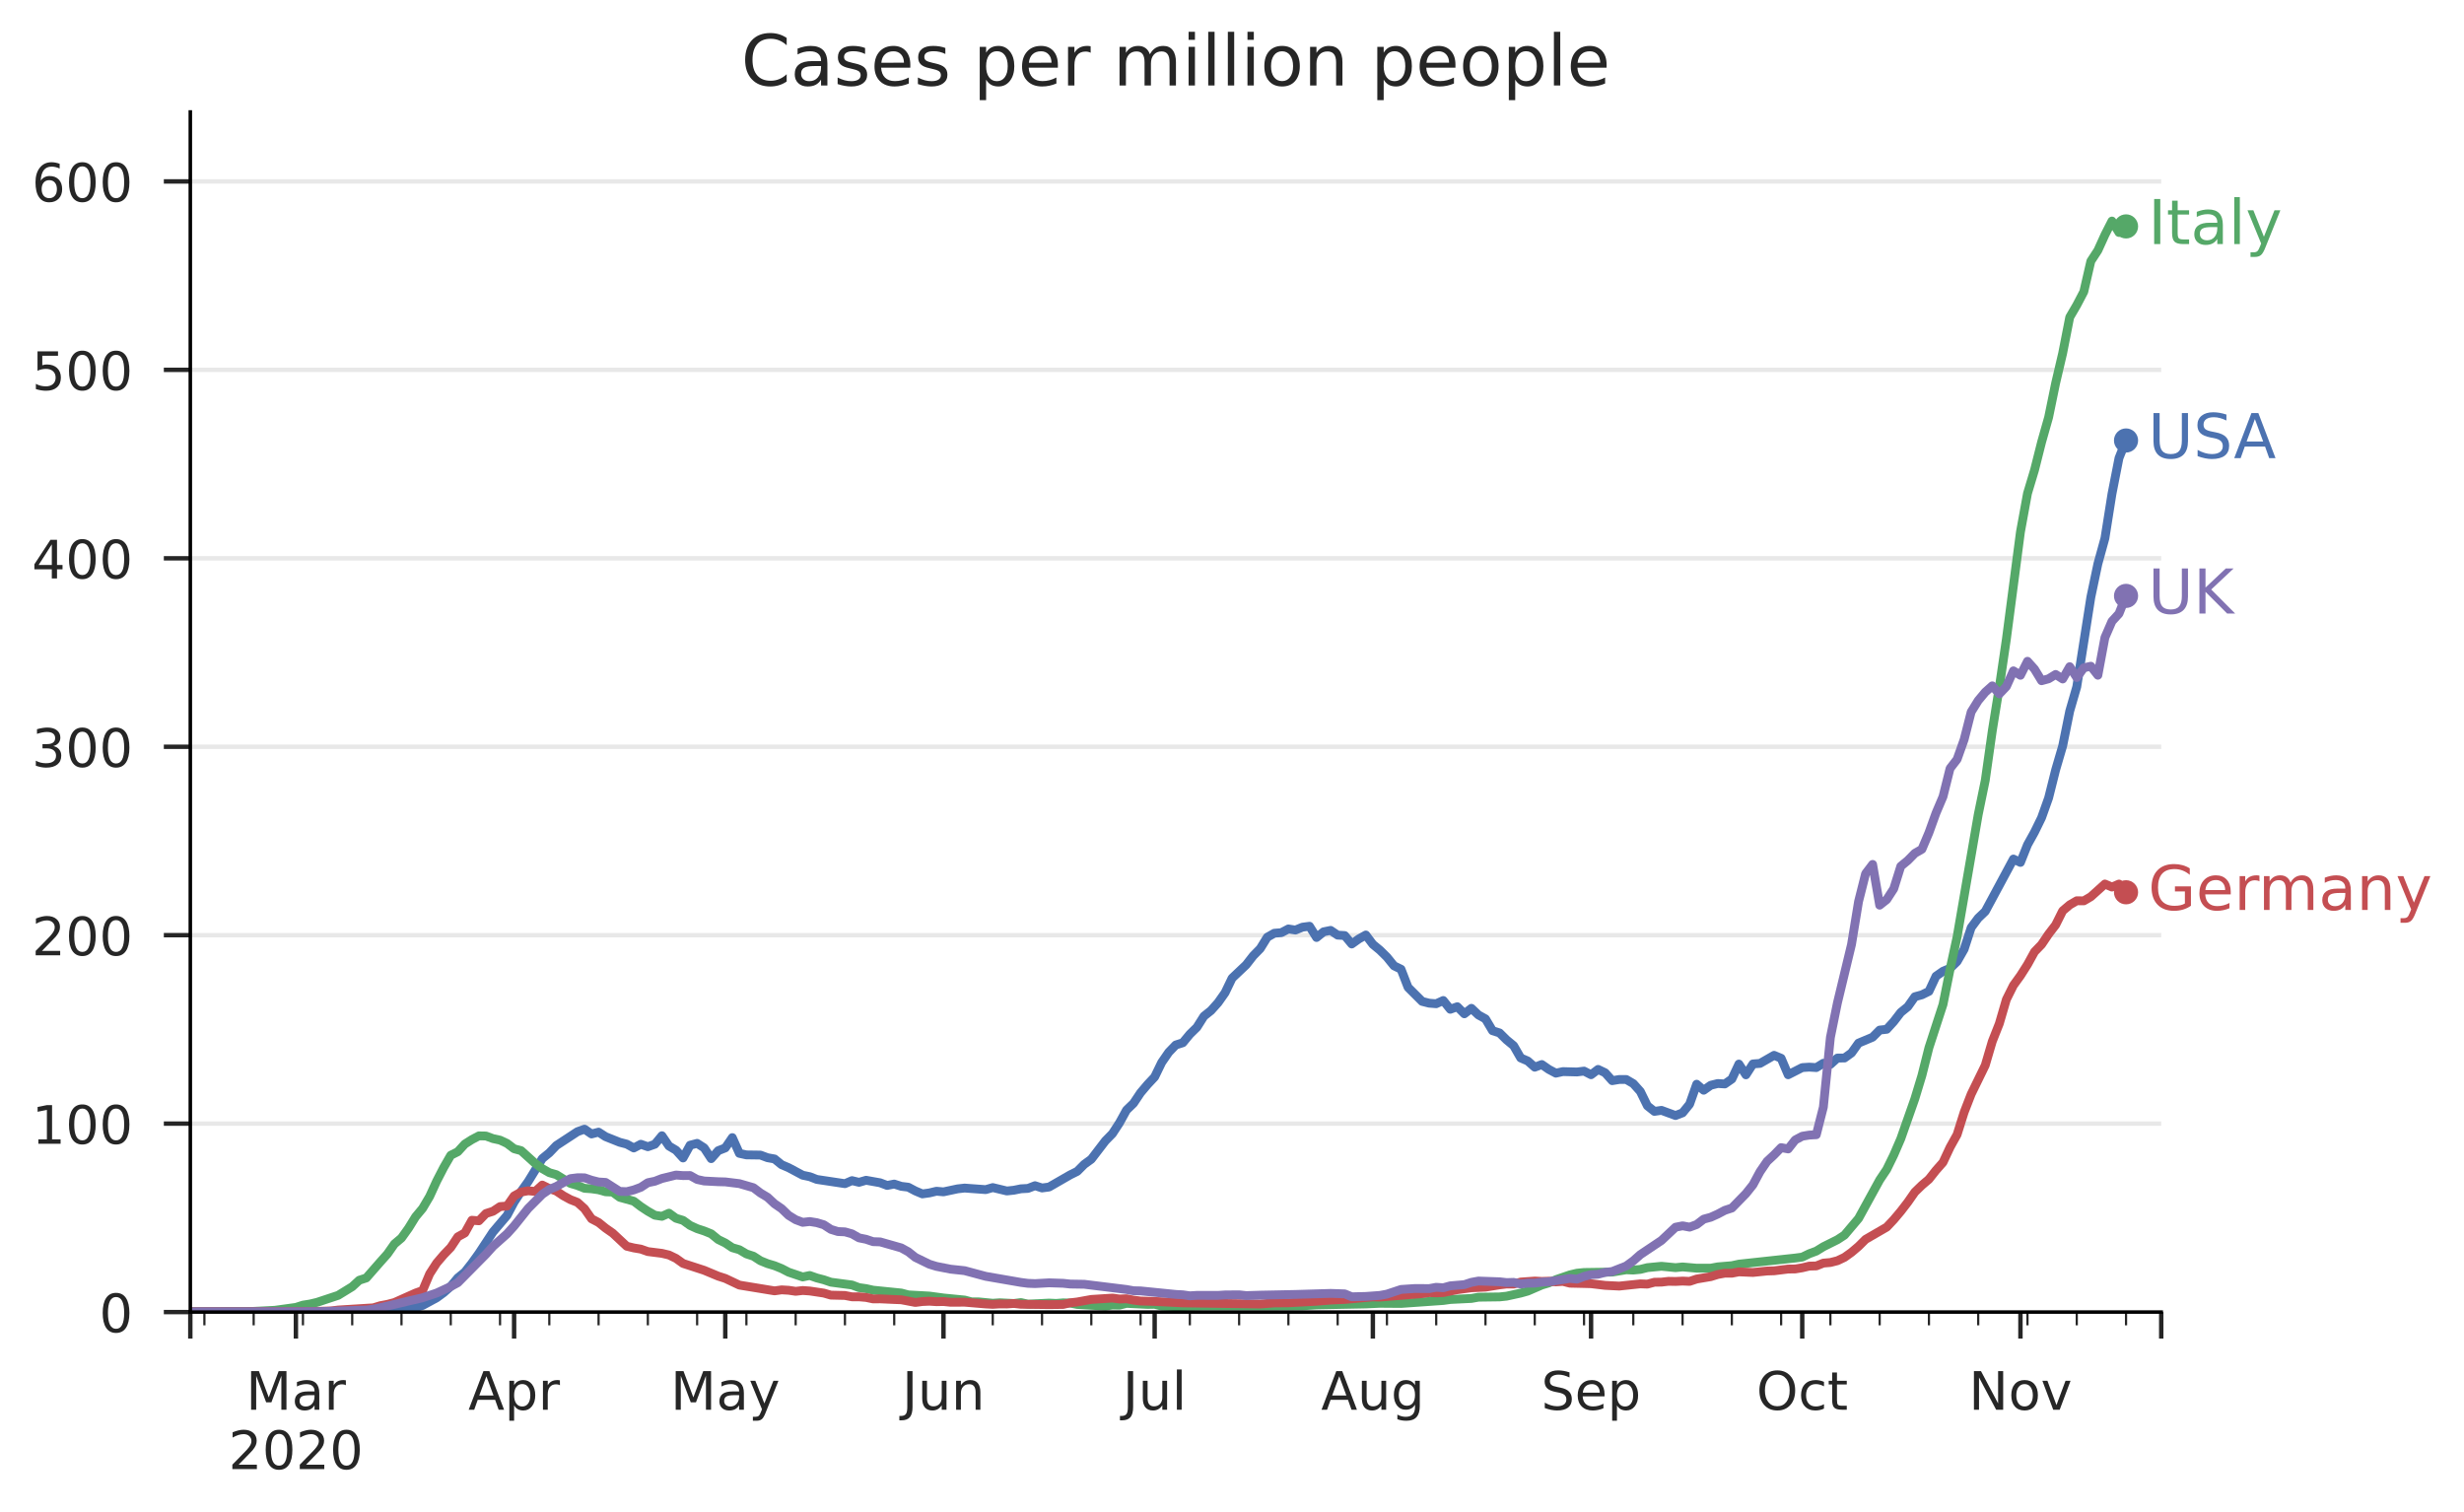 <?xml version="1.0" encoding="utf-8" standalone="no"?>
<!DOCTYPE svg PUBLIC "-//W3C//DTD SVG 1.1//EN"
  "http://www.w3.org/Graphics/SVG/1.1/DTD/svg11.dtd">
<!-- Created with matplotlib (https://matplotlib.org/) -->
<svg height="342.409pt" version="1.1" viewBox="0 0 558.081 342.409" width="558.081pt" xmlns="http://www.w3.org/2000/svg" xmlns:xlink="http://www.w3.org/1999/xlink">
 <defs>
  <style type="text/css">
*{stroke-linecap:butt;stroke-linejoin:round;}
  </style>
 </defs>
 <g id="figure_1">
  <g id="patch_1">
   <path d="M 0 342.409 
L 558.081 342.409 
L 558.081 0 
L 0 0 
z
" style="fill:#ffffff;"/>
  </g>
  <g id="axes_1">
   <g id="patch_2">
    <path d="M 43.105 297.158 
L 489.505 297.158 
L 489.505 25.358 
L 43.105 25.358 
z
" style="fill:#ffffff;"/>
   </g>
   <g id="matplotlib.axis_1">
    <g id="xtick_1">
     <g id="line2d_1">
      <defs>
       <path d="M 0 0 
L 0 6 
" id="m6f150b020b" style="stroke:#262626;"/>
      </defs>
      <g>
       <use style="fill:#262626;stroke:#262626;" x="43.105" xlink:href="#m6f150b020b" y="297.158"/>
      </g>
     </g>
    </g>
    <g id="xtick_2">
     <g id="line2d_2">
      <g>
       <use style="fill:#262626;stroke:#262626;" x="67.019" xlink:href="#m6f150b020b" y="297.158"/>
      </g>
     </g>
     <g id="text_1">
      <!-- Mar -->
      <defs>
       <path d="M 9.812 72.906 
L 24.516 72.906 
L 43.109 23.297 
L 61.812 72.906 
L 76.516 72.906 
L 76.516 0 
L 66.891 0 
L 66.891 64.016 
L 48.094 14.016 
L 38.188 14.016 
L 19.391 64.016 
L 19.391 0 
L 9.812 0 
z
" id="DejaVuSans-77"/>
       <path d="M 34.281 27.484 
Q 23.391 27.484 19.188 25 
Q 14.984 22.516 14.984 16.5 
Q 14.984 11.719 18.141 8.906 
Q 21.297 6.109 26.703 6.109 
Q 34.188 6.109 38.703 11.406 
Q 43.219 16.703 43.219 25.484 
L 43.219 27.484 
z
M 52.203 31.203 
L 52.203 0 
L 43.219 0 
L 43.219 8.297 
Q 40.141 3.328 35.547 0.953 
Q 30.953 -1.422 24.312 -1.422 
Q 15.922 -1.422 10.953 3.297 
Q 6 8.016 6 15.922 
Q 6 25.141 12.172 29.828 
Q 18.359 34.516 30.609 34.516 
L 43.219 34.516 
L 43.219 35.406 
Q 43.219 41.609 39.141 45 
Q 35.062 48.391 27.688 48.391 
Q 23 48.391 18.547 47.266 
Q 14.109 46.141 10.016 43.891 
L 10.016 52.203 
Q 14.938 54.109 19.578 55.047 
Q 24.219 56 28.609 56 
Q 40.484 56 46.344 49.844 
Q 52.203 43.703 52.203 31.203 
z
" id="DejaVuSans-97"/>
       <path d="M 41.109 46.297 
Q 39.594 47.172 37.812 47.578 
Q 36.031 48 33.891 48 
Q 26.266 48 22.188 43.047 
Q 18.109 38.094 18.109 28.812 
L 18.109 0 
L 9.078 0 
L 9.078 54.688 
L 18.109 54.688 
L 18.109 46.188 
Q 20.953 51.172 25.484 53.578 
Q 30.031 56 36.531 56 
Q 37.453 56 38.578 55.875 
Q 39.703 55.766 41.062 55.516 
z
" id="DejaVuSans-114"/>
      </defs>
      <g style="fill:#262626;" transform="translate(55.699 319.276)scale(0.12 -0.12)">
       <use xlink:href="#DejaVuSans-77"/>
       <use x="86.279" xlink:href="#DejaVuSans-97"/>
       <use x="147.559" xlink:href="#DejaVuSans-114"/>
      </g>
      <!-- 2020 -->
      <defs>
       <path d="M 19.188 8.297 
L 53.609 8.297 
L 53.609 0 
L 7.328 0 
L 7.328 8.297 
Q 12.938 14.109 22.625 23.891 
Q 32.328 33.688 34.812 36.531 
Q 39.547 41.844 41.422 45.531 
Q 43.312 49.219 43.312 52.781 
Q 43.312 58.594 39.234 62.25 
Q 35.156 65.922 28.609 65.922 
Q 23.969 65.922 18.812 64.312 
Q 13.672 62.703 7.812 59.422 
L 7.812 69.391 
Q 13.766 71.781 18.938 73 
Q 24.125 74.219 28.422 74.219 
Q 39.75 74.219 46.484 68.547 
Q 53.219 62.891 53.219 53.422 
Q 53.219 48.922 51.531 44.891 
Q 49.859 40.875 45.406 35.406 
Q 44.188 33.984 37.641 27.219 
Q 31.109 20.453 19.188 8.297 
z
" id="DejaVuSans-50"/>
       <path d="M 31.781 66.406 
Q 24.172 66.406 20.328 58.906 
Q 16.5 51.422 16.5 36.375 
Q 16.5 21.391 20.328 13.891 
Q 24.172 6.391 31.781 6.391 
Q 39.453 6.391 43.281 13.891 
Q 47.125 21.391 47.125 36.375 
Q 47.125 51.422 43.281 58.906 
Q 39.453 66.406 31.781 66.406 
z
M 31.781 74.219 
Q 44.047 74.219 50.516 64.516 
Q 56.984 54.828 56.984 36.375 
Q 56.984 17.969 50.516 8.266 
Q 44.047 -1.422 31.781 -1.422 
Q 19.531 -1.422 13.062 8.266 
Q 6.594 17.969 6.594 36.375 
Q 6.594 54.828 13.062 64.516 
Q 19.531 74.219 31.781 74.219 
z
" id="DejaVuSans-48"/>
      </defs>
      <g style="fill:#262626;" transform="translate(51.749 332.713)scale(0.12 -0.12)">
       <use xlink:href="#DejaVuSans-50"/>
       <use x="63.623" xlink:href="#DejaVuSans-48"/>
       <use x="127.246" xlink:href="#DejaVuSans-50"/>
       <use x="190.869" xlink:href="#DejaVuSans-48"/>
      </g>
     </g>
    </g>
    <g id="xtick_3">
     <g id="line2d_3">
      <g>
       <use style="fill:#262626;stroke:#262626;" x="116.442" xlink:href="#m6f150b020b" y="297.158"/>
      </g>
     </g>
     <g id="text_2">
      <!-- Apr -->
      <defs>
       <path d="M 34.188 63.188 
L 20.797 26.906 
L 47.609 26.906 
z
M 28.609 72.906 
L 39.797 72.906 
L 67.578 0 
L 57.328 0 
L 50.688 18.703 
L 17.828 18.703 
L 11.188 0 
L 0.781 0 
z
" id="DejaVuSans-65"/>
       <path d="M 18.109 8.203 
L 18.109 -20.797 
L 9.078 -20.797 
L 9.078 54.688 
L 18.109 54.688 
L 18.109 46.391 
Q 20.953 51.266 25.266 53.625 
Q 29.594 56 35.594 56 
Q 45.562 56 51.781 48.094 
Q 58.016 40.188 58.016 27.297 
Q 58.016 14.406 51.781 6.484 
Q 45.562 -1.422 35.594 -1.422 
Q 29.594 -1.422 25.266 0.953 
Q 20.953 3.328 18.109 8.203 
z
M 48.688 27.297 
Q 48.688 37.203 44.609 42.844 
Q 40.531 48.484 33.406 48.484 
Q 26.266 48.484 22.188 42.844 
Q 18.109 37.203 18.109 27.297 
Q 18.109 17.391 22.188 11.75 
Q 26.266 6.109 33.406 6.109 
Q 40.531 6.109 44.609 11.75 
Q 48.688 17.391 48.688 27.297 
z
" id="DejaVuSans-112"/>
      </defs>
      <g style="fill:#262626;" transform="translate(106.062 319.276)scale(0.12 -0.12)">
       <use xlink:href="#DejaVuSans-65"/>
       <use x="68.408" xlink:href="#DejaVuSans-112"/>
       <use x="131.885" xlink:href="#DejaVuSans-114"/>
      </g>
     </g>
    </g>
    <g id="xtick_4">
     <g id="line2d_4">
      <g>
       <use style="fill:#262626;stroke:#262626;" x="164.271" xlink:href="#m6f150b020b" y="297.158"/>
      </g>
     </g>
     <g id="text_3">
      <!-- May -->
      <defs>
       <path d="M 32.172 -5.078 
Q 28.375 -14.844 24.75 -17.812 
Q 21.141 -20.797 15.094 -20.797 
L 7.906 -20.797 
L 7.906 -13.281 
L 13.188 -13.281 
Q 16.891 -13.281 18.938 -11.516 
Q 21 -9.766 23.484 -3.219 
L 25.094 0.875 
L 2.984 54.688 
L 12.5 54.688 
L 29.594 11.922 
L 46.688 54.688 
L 56.203 54.688 
z
" id="DejaVuSans-121"/>
      </defs>
      <g style="fill:#262626;" transform="translate(151.866 319.276)scale(0.12 -0.12)">
       <use xlink:href="#DejaVuSans-77"/>
       <use x="86.279" xlink:href="#DejaVuSans-97"/>
       <use x="147.559" xlink:href="#DejaVuSans-121"/>
      </g>
     </g>
    </g>
    <g id="xtick_5">
     <g id="line2d_5">
      <g>
       <use style="fill:#262626;stroke:#262626;" x="213.694" xlink:href="#m6f150b020b" y="297.158"/>
      </g>
     </g>
     <g id="text_4">
      <!-- Jun -->
      <defs>
       <path d="M 9.812 72.906 
L 19.672 72.906 
L 19.672 5.078 
Q 19.672 -8.109 14.672 -14.062 
Q 9.672 -20.016 -1.422 -20.016 
L -5.172 -20.016 
L -5.172 -11.719 
L -2.094 -11.719 
Q 4.438 -11.719 7.125 -8.047 
Q 9.812 -4.391 9.812 5.078 
z
" id="DejaVuSans-74"/>
       <path d="M 8.5 21.578 
L 8.5 54.688 
L 17.484 54.688 
L 17.484 21.922 
Q 17.484 14.156 20.5 10.266 
Q 23.531 6.391 29.594 6.391 
Q 36.859 6.391 41.078 11.031 
Q 45.312 15.672 45.312 23.688 
L 45.312 54.688 
L 54.297 54.688 
L 54.297 0 
L 45.312 0 
L 45.312 8.406 
Q 42.047 3.422 37.719 1 
Q 33.406 -1.422 27.688 -1.422 
Q 18.266 -1.422 13.375 4.438 
Q 8.5 10.297 8.5 21.578 
z
M 31.109 56 
z
" id="DejaVuSans-117"/>
       <path d="M 54.891 33.016 
L 54.891 0 
L 45.906 0 
L 45.906 32.719 
Q 45.906 40.484 42.875 44.328 
Q 39.844 48.188 33.797 48.188 
Q 26.516 48.188 22.312 43.547 
Q 18.109 38.922 18.109 30.906 
L 18.109 0 
L 9.078 0 
L 9.078 54.688 
L 18.109 54.688 
L 18.109 46.188 
Q 21.344 51.125 25.703 53.562 
Q 30.078 56 35.797 56 
Q 45.219 56 50.047 50.172 
Q 54.891 44.344 54.891 33.016 
z
" id="DejaVuSans-110"/>
      </defs>
      <g style="fill:#262626;" transform="translate(204.319 319.276)scale(0.12 -0.12)">
       <use xlink:href="#DejaVuSans-74"/>
       <use x="29.492" xlink:href="#DejaVuSans-117"/>
       <use x="92.871" xlink:href="#DejaVuSans-110"/>
      </g>
     </g>
    </g>
    <g id="xtick_6">
     <g id="line2d_6">
      <g>
       <use style="fill:#262626;stroke:#262626;" x="261.522" xlink:href="#m6f150b020b" y="297.158"/>
      </g>
     </g>
     <g id="text_5">
      <!-- Jul -->
      <defs>
       <path d="M 9.422 75.984 
L 18.406 75.984 
L 18.406 0 
L 9.422 0 
z
" id="DejaVuSans-108"/>
      </defs>
      <g style="fill:#262626;" transform="translate(254.283 319.276)scale(0.12 -0.12)">
       <use xlink:href="#DejaVuSans-74"/>
       <use x="29.492" xlink:href="#DejaVuSans-117"/>
       <use x="92.871" xlink:href="#DejaVuSans-108"/>
      </g>
     </g>
    </g>
    <g id="xtick_7">
     <g id="line2d_7">
      <g>
       <use style="fill:#262626;stroke:#262626;" x="310.945" xlink:href="#m6f150b020b" y="297.158"/>
      </g>
     </g>
     <g id="text_6">
      <!-- Aug -->
      <defs>
       <path d="M 45.406 27.984 
Q 45.406 37.75 41.375 43.109 
Q 37.359 48.484 30.078 48.484 
Q 22.859 48.484 18.828 43.109 
Q 14.797 37.75 14.797 27.984 
Q 14.797 18.266 18.828 12.891 
Q 22.859 7.516 30.078 7.516 
Q 37.359 7.516 41.375 12.891 
Q 45.406 18.266 45.406 27.984 
z
M 54.391 6.781 
Q 54.391 -7.172 48.188 -13.984 
Q 42 -20.797 29.203 -20.797 
Q 24.469 -20.797 20.266 -20.094 
Q 16.062 -19.391 12.109 -17.922 
L 12.109 -9.188 
Q 16.062 -11.328 19.922 -12.344 
Q 23.781 -13.375 27.781 -13.375 
Q 36.625 -13.375 41.016 -8.766 
Q 45.406 -4.156 45.406 5.172 
L 45.406 9.625 
Q 42.625 4.781 38.281 2.391 
Q 33.938 0 27.875 0 
Q 17.828 0 11.672 7.656 
Q 5.516 15.328 5.516 27.984 
Q 5.516 40.672 11.672 48.328 
Q 17.828 56 27.875 56 
Q 33.938 56 38.281 53.609 
Q 42.625 51.219 45.406 46.391 
L 45.406 54.688 
L 54.391 54.688 
z
" id="DejaVuSans-103"/>
      </defs>
      <g style="fill:#262626;" transform="translate(299.229 319.276)scale(0.12 -0.12)">
       <use xlink:href="#DejaVuSans-65"/>
       <use x="68.408" xlink:href="#DejaVuSans-117"/>
       <use x="131.787" xlink:href="#DejaVuSans-103"/>
      </g>
     </g>
    </g>
    <g id="xtick_8">
     <g id="line2d_8">
      <g>
       <use style="fill:#262626;stroke:#262626;" x="360.368" xlink:href="#m6f150b020b" y="297.158"/>
      </g>
     </g>
     <g id="text_7">
      <!-- Sep -->
      <defs>
       <path d="M 53.516 70.516 
L 53.516 60.891 
Q 47.906 63.578 42.922 64.891 
Q 37.938 66.219 33.297 66.219 
Q 25.25 66.219 20.875 63.094 
Q 16.5 59.969 16.5 54.203 
Q 16.5 49.359 19.406 46.891 
Q 22.312 44.438 30.422 42.922 
L 36.375 41.703 
Q 47.406 39.594 52.656 34.297 
Q 57.906 29 57.906 20.125 
Q 57.906 9.516 50.797 4.047 
Q 43.703 -1.422 29.984 -1.422 
Q 24.812 -1.422 18.969 -0.25 
Q 13.141 0.922 6.891 3.219 
L 6.891 13.375 
Q 12.891 10.016 18.656 8.297 
Q 24.422 6.594 29.984 6.594 
Q 38.422 6.594 43.016 9.906 
Q 47.609 13.234 47.609 19.391 
Q 47.609 24.75 44.312 27.781 
Q 41.016 30.812 33.5 32.328 
L 27.484 33.5 
Q 16.453 35.688 11.516 40.375 
Q 6.594 45.062 6.594 53.422 
Q 6.594 63.094 13.406 68.656 
Q 20.219 74.219 32.172 74.219 
Q 37.312 74.219 42.625 73.281 
Q 47.953 72.359 53.516 70.516 
z
" id="DejaVuSans-83"/>
       <path d="M 56.203 29.594 
L 56.203 25.203 
L 14.891 25.203 
Q 15.484 15.922 20.484 11.062 
Q 25.484 6.203 34.422 6.203 
Q 39.594 6.203 44.453 7.469 
Q 49.312 8.734 54.109 11.281 
L 54.109 2.781 
Q 49.266 0.734 44.188 -0.344 
Q 39.109 -1.422 33.891 -1.422 
Q 20.797 -1.422 13.156 6.188 
Q 5.516 13.812 5.516 26.812 
Q 5.516 40.234 12.766 48.109 
Q 20.016 56 32.328 56 
Q 43.359 56 49.781 48.891 
Q 56.203 41.797 56.203 29.594 
z
M 47.219 32.234 
Q 47.125 39.594 43.094 43.984 
Q 39.062 48.391 32.422 48.391 
Q 24.906 48.391 20.391 44.141 
Q 15.875 39.891 15.188 32.172 
z
" id="DejaVuSans-101"/>
      </defs>
      <g style="fill:#262626;" transform="translate(349.058 319.276)scale(0.12 -0.12)">
       <use xlink:href="#DejaVuSans-83"/>
       <use x="63.477" xlink:href="#DejaVuSans-101"/>
       <use x="125" xlink:href="#DejaVuSans-112"/>
      </g>
     </g>
    </g>
    <g id="xtick_9">
     <g id="line2d_9">
      <g>
       <use style="fill:#262626;stroke:#262626;" x="408.196" xlink:href="#m6f150b020b" y="297.158"/>
      </g>
     </g>
     <g id="text_8">
      <!-- Oct -->
      <defs>
       <path d="M 39.406 66.219 
Q 28.656 66.219 22.328 58.203 
Q 16.016 50.203 16.016 36.375 
Q 16.016 22.609 22.328 14.594 
Q 28.656 6.594 39.406 6.594 
Q 50.141 6.594 56.422 14.594 
Q 62.703 22.609 62.703 36.375 
Q 62.703 50.203 56.422 58.203 
Q 50.141 66.219 39.406 66.219 
z
M 39.406 74.219 
Q 54.734 74.219 63.906 63.938 
Q 73.094 53.656 73.094 36.375 
Q 73.094 19.141 63.906 8.859 
Q 54.734 -1.422 39.406 -1.422 
Q 24.031 -1.422 14.812 8.828 
Q 5.609 19.094 5.609 36.375 
Q 5.609 53.656 14.812 63.938 
Q 24.031 74.219 39.406 74.219 
z
" id="DejaVuSans-79"/>
       <path d="M 48.781 52.594 
L 48.781 44.188 
Q 44.969 46.297 41.141 47.344 
Q 37.312 48.391 33.406 48.391 
Q 24.656 48.391 19.812 42.844 
Q 14.984 37.312 14.984 27.297 
Q 14.984 17.281 19.812 11.734 
Q 24.656 6.203 33.406 6.203 
Q 37.312 6.203 41.141 7.25 
Q 44.969 8.297 48.781 10.406 
L 48.781 2.094 
Q 45.016 0.344 40.984 -0.531 
Q 36.969 -1.422 32.422 -1.422 
Q 20.062 -1.422 12.781 6.344 
Q 5.516 14.109 5.516 27.297 
Q 5.516 40.672 12.859 48.328 
Q 20.219 56 33.016 56 
Q 37.156 56 41.109 55.141 
Q 45.062 54.297 48.781 52.594 
z
" id="DejaVuSans-99"/>
       <path d="M 18.312 70.219 
L 18.312 54.688 
L 36.812 54.688 
L 36.812 47.703 
L 18.312 47.703 
L 18.312 18.016 
Q 18.312 11.328 20.141 9.422 
Q 21.969 7.516 27.594 7.516 
L 36.812 7.516 
L 36.812 0 
L 27.594 0 
Q 17.188 0 13.234 3.875 
Q 9.281 7.766 9.281 18.016 
L 9.281 47.703 
L 2.688 47.703 
L 2.688 54.688 
L 9.281 54.688 
L 9.281 70.219 
z
" id="DejaVuSans-116"/>
      </defs>
      <g style="fill:#262626;" transform="translate(397.822 319.276)scale(0.12 -0.12)">
       <use xlink:href="#DejaVuSans-79"/>
       <use x="78.711" xlink:href="#DejaVuSans-99"/>
       <use x="133.691" xlink:href="#DejaVuSans-116"/>
      </g>
     </g>
    </g>
    <g id="xtick_10">
     <g id="line2d_10">
      <g>
       <use style="fill:#262626;stroke:#262626;" x="457.619" xlink:href="#m6f150b020b" y="297.158"/>
      </g>
     </g>
     <g id="text_9">
      <!-- Nov -->
      <defs>
       <path d="M 9.812 72.906 
L 23.094 72.906 
L 55.422 11.922 
L 55.422 72.906 
L 64.984 72.906 
L 64.984 0 
L 51.703 0 
L 19.391 60.984 
L 19.391 0 
L 9.812 0 
z
" id="DejaVuSans-78"/>
       <path d="M 30.609 48.391 
Q 23.391 48.391 19.188 42.75 
Q 14.984 37.109 14.984 27.297 
Q 14.984 17.484 19.156 11.844 
Q 23.344 6.203 30.609 6.203 
Q 37.797 6.203 41.984 11.859 
Q 46.188 17.531 46.188 27.297 
Q 46.188 37.016 41.984 42.703 
Q 37.797 48.391 30.609 48.391 
z
M 30.609 56 
Q 42.328 56 49.016 48.375 
Q 55.719 40.766 55.719 27.297 
Q 55.719 13.875 49.016 6.219 
Q 42.328 -1.422 30.609 -1.422 
Q 18.844 -1.422 12.172 6.219 
Q 5.516 13.875 5.516 27.297 
Q 5.516 40.766 12.172 48.375 
Q 18.844 56 30.609 56 
z
" id="DejaVuSans-111"/>
       <path d="M 2.984 54.688 
L 12.5 54.688 
L 29.594 8.797 
L 46.688 54.688 
L 56.203 54.688 
L 35.688 0 
L 23.484 0 
z
" id="DejaVuSans-118"/>
      </defs>
      <g style="fill:#262626;" transform="translate(445.908 319.276)scale(0.12 -0.12)">
       <use xlink:href="#DejaVuSans-78"/>
       <use x="74.805" xlink:href="#DejaVuSans-111"/>
       <use x="135.986" xlink:href="#DejaVuSans-118"/>
      </g>
     </g>
    </g>
    <g id="xtick_11">
     <g id="line2d_11">
      <g>
       <use style="fill:#262626;stroke:#262626;" x="489.505" xlink:href="#m6f150b020b" y="297.158"/>
      </g>
     </g>
    </g>
    <g id="xtick_12">
     <g id="line2d_12">
      <defs>
       <path d="M 0 0 
L 0 3 
" id="m86c4a3b078" style="stroke:#262626;stroke-width:0.5;"/>
      </defs>
      <g>
       <use style="fill:#262626;stroke:#262626;stroke-width:0.5;" x="46.294" xlink:href="#m86c4a3b078" y="297.158"/>
      </g>
     </g>
    </g>
    <g id="xtick_13">
     <g id="line2d_13">
      <g>
       <use style="fill:#262626;stroke:#262626;stroke-width:0.5;" x="57.454" xlink:href="#m86c4a3b078" y="297.158"/>
      </g>
     </g>
    </g>
    <g id="xtick_14">
     <g id="line2d_14">
      <g>
       <use style="fill:#262626;stroke:#262626;stroke-width:0.5;" x="68.614" xlink:href="#m86c4a3b078" y="297.158"/>
      </g>
     </g>
    </g>
    <g id="xtick_15">
     <g id="line2d_15">
      <g>
       <use style="fill:#262626;stroke:#262626;stroke-width:0.5;" x="79.774" xlink:href="#m86c4a3b078" y="297.158"/>
      </g>
     </g>
    </g>
    <g id="xtick_16">
     <g id="line2d_16">
      <g>
       <use style="fill:#262626;stroke:#262626;stroke-width:0.5;" x="90.934" xlink:href="#m86c4a3b078" y="297.158"/>
      </g>
     </g>
    </g>
    <g id="xtick_17">
     <g id="line2d_17">
      <g>
       <use style="fill:#262626;stroke:#262626;stroke-width:0.5;" x="102.094" xlink:href="#m86c4a3b078" y="297.158"/>
      </g>
     </g>
    </g>
    <g id="xtick_18">
     <g id="line2d_18">
      <g>
       <use style="fill:#262626;stroke:#262626;stroke-width:0.5;" x="113.254" xlink:href="#m86c4a3b078" y="297.158"/>
      </g>
     </g>
    </g>
    <g id="xtick_19">
     <g id="line2d_19">
      <g>
       <use style="fill:#262626;stroke:#262626;stroke-width:0.5;" x="124.414" xlink:href="#m86c4a3b078" y="297.158"/>
      </g>
     </g>
    </g>
    <g id="xtick_20">
     <g id="line2d_20">
      <g>
       <use style="fill:#262626;stroke:#262626;stroke-width:0.5;" x="135.574" xlink:href="#m86c4a3b078" y="297.158"/>
      </g>
     </g>
    </g>
    <g id="xtick_21">
     <g id="line2d_21">
      <g>
       <use style="fill:#262626;stroke:#262626;stroke-width:0.5;" x="146.734" xlink:href="#m86c4a3b078" y="297.158"/>
      </g>
     </g>
    </g>
    <g id="xtick_22">
     <g id="line2d_22">
      <g>
       <use style="fill:#262626;stroke:#262626;stroke-width:0.5;" x="157.894" xlink:href="#m86c4a3b078" y="297.158"/>
      </g>
     </g>
    </g>
    <g id="xtick_23">
     <g id="line2d_23">
      <g>
       <use style="fill:#262626;stroke:#262626;stroke-width:0.5;" x="169.054" xlink:href="#m86c4a3b078" y="297.158"/>
      </g>
     </g>
    </g>
    <g id="xtick_24">
     <g id="line2d_24">
      <g>
       <use style="fill:#262626;stroke:#262626;stroke-width:0.5;" x="180.214" xlink:href="#m86c4a3b078" y="297.158"/>
      </g>
     </g>
    </g>
    <g id="xtick_25">
     <g id="line2d_25">
      <g>
       <use style="fill:#262626;stroke:#262626;stroke-width:0.5;" x="191.374" xlink:href="#m86c4a3b078" y="297.158"/>
      </g>
     </g>
    </g>
    <g id="xtick_26">
     <g id="line2d_26">
      <g>
       <use style="fill:#262626;stroke:#262626;stroke-width:0.5;" x="202.534" xlink:href="#m86c4a3b078" y="297.158"/>
      </g>
     </g>
    </g>
    <g id="xtick_27">
     <g id="line2d_27">
      <g>
       <use style="fill:#262626;stroke:#262626;stroke-width:0.5;" x="224.854" xlink:href="#m86c4a3b078" y="297.158"/>
      </g>
     </g>
    </g>
    <g id="xtick_28">
     <g id="line2d_28">
      <g>
       <use style="fill:#262626;stroke:#262626;stroke-width:0.5;" x="236.014" xlink:href="#m86c4a3b078" y="297.158"/>
      </g>
     </g>
    </g>
    <g id="xtick_29">
     <g id="line2d_29">
      <g>
       <use style="fill:#262626;stroke:#262626;stroke-width:0.5;" x="247.174" xlink:href="#m86c4a3b078" y="297.158"/>
      </g>
     </g>
    </g>
    <g id="xtick_30">
     <g id="line2d_30">
      <g>
       <use style="fill:#262626;stroke:#262626;stroke-width:0.5;" x="258.334" xlink:href="#m86c4a3b078" y="297.158"/>
      </g>
     </g>
    </g>
    <g id="xtick_31">
     <g id="line2d_31">
      <g>
       <use style="fill:#262626;stroke:#262626;stroke-width:0.5;" x="269.494" xlink:href="#m86c4a3b078" y="297.158"/>
      </g>
     </g>
    </g>
    <g id="xtick_32">
     <g id="line2d_32">
      <g>
       <use style="fill:#262626;stroke:#262626;stroke-width:0.5;" x="280.654" xlink:href="#m86c4a3b078" y="297.158"/>
      </g>
     </g>
    </g>
    <g id="xtick_33">
     <g id="line2d_33">
      <g>
       <use style="fill:#262626;stroke:#262626;stroke-width:0.5;" x="291.814" xlink:href="#m86c4a3b078" y="297.158"/>
      </g>
     </g>
    </g>
    <g id="xtick_34">
     <g id="line2d_34">
      <g>
       <use style="fill:#262626;stroke:#262626;stroke-width:0.5;" x="302.974" xlink:href="#m86c4a3b078" y="297.158"/>
      </g>
     </g>
    </g>
    <g id="xtick_35">
     <g id="line2d_35">
      <g>
       <use style="fill:#262626;stroke:#262626;stroke-width:0.5;" x="314.134" xlink:href="#m86c4a3b078" y="297.158"/>
      </g>
     </g>
    </g>
    <g id="xtick_36">
     <g id="line2d_36">
      <g>
       <use style="fill:#262626;stroke:#262626;stroke-width:0.5;" x="325.294" xlink:href="#m86c4a3b078" y="297.158"/>
      </g>
     </g>
    </g>
    <g id="xtick_37">
     <g id="line2d_37">
      <g>
       <use style="fill:#262626;stroke:#262626;stroke-width:0.5;" x="336.454" xlink:href="#m86c4a3b078" y="297.158"/>
      </g>
     </g>
    </g>
    <g id="xtick_38">
     <g id="line2d_38">
      <g>
       <use style="fill:#262626;stroke:#262626;stroke-width:0.5;" x="347.614" xlink:href="#m86c4a3b078" y="297.158"/>
      </g>
     </g>
    </g>
    <g id="xtick_39">
     <g id="line2d_39">
      <g>
       <use style="fill:#262626;stroke:#262626;stroke-width:0.5;" x="358.774" xlink:href="#m86c4a3b078" y="297.158"/>
      </g>
     </g>
    </g>
    <g id="xtick_40">
     <g id="line2d_40">
      <g>
       <use style="fill:#262626;stroke:#262626;stroke-width:0.5;" x="369.934" xlink:href="#m86c4a3b078" y="297.158"/>
      </g>
     </g>
    </g>
    <g id="xtick_41">
     <g id="line2d_41">
      <g>
       <use style="fill:#262626;stroke:#262626;stroke-width:0.5;" x="381.094" xlink:href="#m86c4a3b078" y="297.158"/>
      </g>
     </g>
    </g>
    <g id="xtick_42">
     <g id="line2d_42">
      <g>
       <use style="fill:#262626;stroke:#262626;stroke-width:0.5;" x="392.254" xlink:href="#m86c4a3b078" y="297.158"/>
      </g>
     </g>
    </g>
    <g id="xtick_43">
     <g id="line2d_43">
      <g>
       <use style="fill:#262626;stroke:#262626;stroke-width:0.5;" x="403.414" xlink:href="#m86c4a3b078" y="297.158"/>
      </g>
     </g>
    </g>
    <g id="xtick_44">
     <g id="line2d_44">
      <g>
       <use style="fill:#262626;stroke:#262626;stroke-width:0.5;" x="414.574" xlink:href="#m86c4a3b078" y="297.158"/>
      </g>
     </g>
    </g>
    <g id="xtick_45">
     <g id="line2d_45">
      <g>
       <use style="fill:#262626;stroke:#262626;stroke-width:0.5;" x="425.734" xlink:href="#m86c4a3b078" y="297.158"/>
      </g>
     </g>
    </g>
    <g id="xtick_46">
     <g id="line2d_46">
      <g>
       <use style="fill:#262626;stroke:#262626;stroke-width:0.5;" x="436.894" xlink:href="#m86c4a3b078" y="297.158"/>
      </g>
     </g>
    </g>
    <g id="xtick_47">
     <g id="line2d_47">
      <g>
       <use style="fill:#262626;stroke:#262626;stroke-width:0.5;" x="448.054" xlink:href="#m86c4a3b078" y="297.158"/>
      </g>
     </g>
    </g>
    <g id="xtick_48">
     <g id="line2d_48">
      <g>
       <use style="fill:#262626;stroke:#262626;stroke-width:0.5;" x="459.214" xlink:href="#m86c4a3b078" y="297.158"/>
      </g>
     </g>
    </g>
    <g id="xtick_49">
     <g id="line2d_49">
      <g>
       <use style="fill:#262626;stroke:#262626;stroke-width:0.5;" x="470.374" xlink:href="#m86c4a3b078" y="297.158"/>
      </g>
     </g>
    </g>
    <g id="xtick_50">
     <g id="line2d_50">
      <g>
       <use style="fill:#262626;stroke:#262626;stroke-width:0.5;" x="481.534" xlink:href="#m86c4a3b078" y="297.158"/>
      </g>
     </g>
    </g>
   </g>
   <g id="matplotlib.axis_2">
    <g id="ytick_1">
     <g id="line2d_51">
      <path clip-path="url(#p2e6acba981)" d="M 43.105 297.158 
L 489.505 297.158 
" style="fill:none;stroke:#b0b0b0;stroke-linecap:square;stroke-opacity:0.3;"/>
     </g>
     <g id="line2d_52">
      <defs>
       <path d="M 0 0 
L -6 0 
" id="m2d3e86619b" style="stroke:#262626;"/>
      </defs>
      <g>
       <use style="fill:#262626;stroke:#262626;" x="43.105" xlink:href="#m2d3e86619b" y="297.158"/>
      </g>
     </g>
     <g id="text_10">
      <!-- 0 -->
      <g style="fill:#262626;" transform="translate(22.47 301.717)scale(0.12 -0.12)">
       <use xlink:href="#DejaVuSans-48"/>
      </g>
     </g>
    </g>
    <g id="ytick_2">
     <g id="line2d_53">
      <path clip-path="url(#p2e6acba981)" d="M 43.105 254.479 
L 489.505 254.479 
" style="fill:none;stroke:#b0b0b0;stroke-linecap:square;stroke-opacity:0.3;"/>
     </g>
     <g id="line2d_54">
      <g>
       <use style="fill:#262626;stroke:#262626;" x="43.105" xlink:href="#m2d3e86619b" y="254.479"/>
      </g>
     </g>
     <g id="text_11">
      <!-- 100 -->
      <defs>
       <path d="M 12.406 8.297 
L 28.516 8.297 
L 28.516 63.922 
L 10.984 60.406 
L 10.984 69.391 
L 28.422 72.906 
L 38.281 72.906 
L 38.281 8.297 
L 54.391 8.297 
L 54.391 0 
L 12.406 0 
z
" id="DejaVuSans-49"/>
      </defs>
      <g style="fill:#262626;" transform="translate(7.2 259.038)scale(0.12 -0.12)">
       <use xlink:href="#DejaVuSans-49"/>
       <use x="63.623" xlink:href="#DejaVuSans-48"/>
       <use x="127.246" xlink:href="#DejaVuSans-48"/>
      </g>
     </g>
    </g>
    <g id="ytick_3">
     <g id="line2d_55">
      <path clip-path="url(#p2e6acba981)" d="M 43.105 211.801 
L 489.505 211.801 
" style="fill:none;stroke:#b0b0b0;stroke-linecap:square;stroke-opacity:0.3;"/>
     </g>
     <g id="line2d_56">
      <g>
       <use style="fill:#262626;stroke:#262626;" x="43.105" xlink:href="#m2d3e86619b" y="211.801"/>
      </g>
     </g>
     <g id="text_12">
      <!-- 200 -->
      <g style="fill:#262626;" transform="translate(7.2 216.36)scale(0.12 -0.12)">
       <use xlink:href="#DejaVuSans-50"/>
       <use x="63.623" xlink:href="#DejaVuSans-48"/>
       <use x="127.246" xlink:href="#DejaVuSans-48"/>
      </g>
     </g>
    </g>
    <g id="ytick_4">
     <g id="line2d_57">
      <path clip-path="url(#p2e6acba981)" d="M 43.105 169.123 
L 489.505 169.123 
" style="fill:none;stroke:#b0b0b0;stroke-linecap:square;stroke-opacity:0.3;"/>
     </g>
     <g id="line2d_58">
      <g>
       <use style="fill:#262626;stroke:#262626;" x="43.105" xlink:href="#m2d3e86619b" y="169.123"/>
      </g>
     </g>
     <g id="text_13">
      <!-- 300 -->
      <defs>
       <path d="M 40.578 39.312 
Q 47.656 37.797 51.625 33 
Q 55.609 28.219 55.609 21.188 
Q 55.609 10.406 48.188 4.484 
Q 40.766 -1.422 27.094 -1.422 
Q 22.516 -1.422 17.656 -0.516 
Q 12.797 0.391 7.625 2.203 
L 7.625 11.719 
Q 11.719 9.328 16.594 8.109 
Q 21.484 6.891 26.812 6.891 
Q 36.078 6.891 40.938 10.547 
Q 45.797 14.203 45.797 21.188 
Q 45.797 27.641 41.281 31.266 
Q 36.766 34.906 28.719 34.906 
L 20.219 34.906 
L 20.219 43.016 
L 29.109 43.016 
Q 36.375 43.016 40.234 45.922 
Q 44.094 48.828 44.094 54.297 
Q 44.094 59.906 40.109 62.906 
Q 36.141 65.922 28.719 65.922 
Q 24.656 65.922 20.016 65.031 
Q 15.375 64.156 9.812 62.312 
L 9.812 71.094 
Q 15.438 72.656 20.344 73.438 
Q 25.25 74.219 29.594 74.219 
Q 40.828 74.219 47.359 69.109 
Q 53.906 64.016 53.906 55.328 
Q 53.906 49.266 50.438 45.094 
Q 46.969 40.922 40.578 39.312 
z
" id="DejaVuSans-51"/>
      </defs>
      <g style="fill:#262626;" transform="translate(7.2 173.682)scale(0.12 -0.12)">
       <use xlink:href="#DejaVuSans-51"/>
       <use x="63.623" xlink:href="#DejaVuSans-48"/>
       <use x="127.246" xlink:href="#DejaVuSans-48"/>
      </g>
     </g>
    </g>
    <g id="ytick_5">
     <g id="line2d_59">
      <path clip-path="url(#p2e6acba981)" d="M 43.105 126.445 
L 489.505 126.445 
" style="fill:none;stroke:#b0b0b0;stroke-linecap:square;stroke-opacity:0.3;"/>
     </g>
     <g id="line2d_60">
      <g>
       <use style="fill:#262626;stroke:#262626;" x="43.105" xlink:href="#m2d3e86619b" y="126.445"/>
      </g>
     </g>
     <g id="text_14">
      <!-- 400 -->
      <defs>
       <path d="M 37.797 64.312 
L 12.891 25.391 
L 37.797 25.391 
z
M 35.203 72.906 
L 47.609 72.906 
L 47.609 25.391 
L 58.016 25.391 
L 58.016 17.188 
L 47.609 17.188 
L 47.609 0 
L 37.797 0 
L 37.797 17.188 
L 4.891 17.188 
L 4.891 26.703 
z
" id="DejaVuSans-52"/>
      </defs>
      <g style="fill:#262626;" transform="translate(7.2 131.004)scale(0.12 -0.12)">
       <use xlink:href="#DejaVuSans-52"/>
       <use x="63.623" xlink:href="#DejaVuSans-48"/>
       <use x="127.246" xlink:href="#DejaVuSans-48"/>
      </g>
     </g>
    </g>
    <g id="ytick_6">
     <g id="line2d_61">
      <path clip-path="url(#p2e6acba981)" d="M 43.105 83.767 
L 489.505 83.767 
" style="fill:none;stroke:#b0b0b0;stroke-linecap:square;stroke-opacity:0.3;"/>
     </g>
     <g id="line2d_62">
      <g>
       <use style="fill:#262626;stroke:#262626;" x="43.105" xlink:href="#m2d3e86619b" y="83.767"/>
      </g>
     </g>
     <g id="text_15">
      <!-- 500 -->
      <defs>
       <path d="M 10.797 72.906 
L 49.516 72.906 
L 49.516 64.594 
L 19.828 64.594 
L 19.828 46.734 
Q 21.969 47.469 24.109 47.828 
Q 26.266 48.188 28.422 48.188 
Q 40.625 48.188 47.75 41.5 
Q 54.891 34.812 54.891 23.391 
Q 54.891 11.625 47.562 5.094 
Q 40.234 -1.422 26.906 -1.422 
Q 22.312 -1.422 17.547 -0.641 
Q 12.797 0.141 7.719 1.703 
L 7.719 11.625 
Q 12.109 9.234 16.797 8.062 
Q 21.484 6.891 26.703 6.891 
Q 35.156 6.891 40.078 11.328 
Q 45.016 15.766 45.016 23.391 
Q 45.016 31 40.078 35.438 
Q 35.156 39.891 26.703 39.891 
Q 22.75 39.891 18.812 39.016 
Q 14.891 38.141 10.797 36.281 
z
" id="DejaVuSans-53"/>
      </defs>
      <g style="fill:#262626;" transform="translate(7.2 88.326)scale(0.12 -0.12)">
       <use xlink:href="#DejaVuSans-53"/>
       <use x="63.623" xlink:href="#DejaVuSans-48"/>
       <use x="127.246" xlink:href="#DejaVuSans-48"/>
      </g>
     </g>
    </g>
    <g id="ytick_7">
     <g id="line2d_63">
      <path clip-path="url(#p2e6acba981)" d="M 43.105 41.089 
L 489.505 41.089 
" style="fill:none;stroke:#b0b0b0;stroke-linecap:square;stroke-opacity:0.3;"/>
     </g>
     <g id="line2d_64">
      <g>
       <use style="fill:#262626;stroke:#262626;" x="43.105" xlink:href="#m2d3e86619b" y="41.089"/>
      </g>
     </g>
     <g id="text_16">
      <!-- 600 -->
      <defs>
       <path d="M 33.016 40.375 
Q 26.375 40.375 22.484 35.828 
Q 18.609 31.297 18.609 23.391 
Q 18.609 15.531 22.484 10.953 
Q 26.375 6.391 33.016 6.391 
Q 39.656 6.391 43.531 10.953 
Q 47.406 15.531 47.406 23.391 
Q 47.406 31.297 43.531 35.828 
Q 39.656 40.375 33.016 40.375 
z
M 52.594 71.297 
L 52.594 62.312 
Q 48.875 64.062 45.094 64.984 
Q 41.312 65.922 37.594 65.922 
Q 27.828 65.922 22.672 59.328 
Q 17.531 52.734 16.797 39.406 
Q 19.672 43.656 24.016 45.922 
Q 28.375 48.188 33.594 48.188 
Q 44.578 48.188 50.953 41.516 
Q 57.328 34.859 57.328 23.391 
Q 57.328 12.156 50.688 5.359 
Q 44.047 -1.422 33.016 -1.422 
Q 20.359 -1.422 13.672 8.266 
Q 6.984 17.969 6.984 36.375 
Q 6.984 53.656 15.188 63.938 
Q 23.391 74.219 37.203 74.219 
Q 40.922 74.219 44.703 73.484 
Q 48.484 72.75 52.594 71.297 
z
" id="DejaVuSans-54"/>
      </defs>
      <g style="fill:#262626;" transform="translate(7.2 45.648)scale(0.12 -0.12)">
       <use xlink:href="#DejaVuSans-54"/>
       <use x="63.623" xlink:href="#DejaVuSans-48"/>
       <use x="127.246" xlink:href="#DejaVuSans-48"/>
      </g>
     </g>
    </g>
   </g>
   <g id="line2d_65">
    <path clip-path="url(#p2e6acba981)" d="M -1 297.158 
L 79.774 297.071 
L 87.745 296.817 
L 92.528 296.434 
L 94.122 296.157 
L 95.716 295.656 
L 98.905 293.924 
L 100.499 292.749 
L 102.094 291.334 
L 103.688 289.416 
L 105.282 288.115 
L 106.876 286.082 
L 108.471 283.865 
L 111.659 279.015 
L 114.848 275.262 
L 116.442 272.258 
L 118.036 269.824 
L 119.631 267.596 
L 122.819 262.404 
L 124.414 261.1 
L 126.008 259.439 
L 130.791 256.305 
L 132.385 255.73 
L 133.979 256.82 
L 135.574 256.408 
L 137.168 257.434 
L 140.356 258.706 
L 141.951 259.12 
L 143.545 259.99 
L 145.139 259.15 
L 146.734 259.71 
L 148.328 259.146 
L 149.922 257.225 
L 151.516 259.552 
L 153.111 260.502 
L 154.705 262.258 
L 156.299 259.367 
L 157.894 258.949 
L 159.488 259.972 
L 161.082 262.41 
L 162.676 260.606 
L 164.271 259.981 
L 165.865 257.646 
L 167.459 261.21 
L 169.054 261.56 
L 172.242 261.604 
L 173.836 262.197 
L 175.431 262.483 
L 177.025 263.78 
L 178.619 264.461 
L 181.808 266.164 
L 183.402 266.496 
L 184.996 267.116 
L 191.374 268.077 
L 192.968 267.387 
L 194.562 267.772 
L 196.156 267.308 
L 199.345 267.877 
L 200.939 268.479 
L 202.534 268.165 
L 204.128 268.679 
L 205.722 268.876 
L 207.316 269.721 
L 208.911 270.392 
L 210.505 270.171 
L 212.099 269.789 
L 213.694 269.93 
L 216.882 269.253 
L 218.476 269.072 
L 223.259 269.426 
L 224.854 268.963 
L 228.042 269.731 
L 229.636 269.561 
L 231.231 269.238 
L 232.825 269.153 
L 234.419 268.538 
L 236.014 269.05 
L 237.608 268.839 
L 242.391 266.085 
L 243.985 265.294 
L 245.579 263.697 
L 247.174 262.539 
L 250.362 258.38 
L 251.956 256.754 
L 253.551 254.31 
L 255.145 251.417 
L 256.739 249.874 
L 258.334 247.487 
L 259.928 245.604 
L 261.522 243.907 
L 263.116 240.625 
L 264.711 238.319 
L 266.305 236.667 
L 267.899 236.16 
L 269.494 234.23 
L 271.088 232.667 
L 272.682 230.148 
L 274.276 228.878 
L 275.871 227.098 
L 277.465 224.841 
L 279.059 221.537 
L 282.248 218.519 
L 283.842 216.473 
L 285.436 214.841 
L 287.031 212.26 
L 288.625 211.358 
L 290.219 211.229 
L 291.814 210.388 
L 293.408 210.641 
L 295.002 209.987 
L 296.596 209.777 
L 298.191 212.322 
L 299.785 211.037 
L 301.379 210.713 
L 302.974 211.788 
L 304.568 211.882 
L 306.162 213.793 
L 307.756 212.656 
L 309.351 211.76 
L 310.945 213.873 
L 312.539 215.187 
L 314.134 216.759 
L 315.728 218.729 
L 317.322 219.509 
L 318.916 223.619 
L 322.105 226.796 
L 323.699 227.201 
L 325.294 227.324 
L 326.888 226.597 
L 328.482 228.582 
L 330.076 228.001 
L 331.671 229.606 
L 333.265 228.366 
L 334.859 229.874 
L 336.454 230.753 
L 338.048 233.434 
L 339.642 233.939 
L 341.236 235.516 
L 342.831 236.83 
L 344.425 239.601 
L 346.019 240.288 
L 347.614 241.696 
L 349.208 241.095 
L 350.802 242.202 
L 352.396 243.05 
L 353.991 242.697 
L 357.179 242.782 
L 358.774 242.583 
L 360.368 243.407 
L 361.962 242.199 
L 363.556 242.958 
L 365.151 244.748 
L 366.745 244.485 
L 368.339 244.486 
L 369.934 245.417 
L 371.528 247.196 
L 373.122 250.441 
L 374.716 251.706 
L 376.311 251.473 
L 379.499 252.646 
L 381.094 252.031 
L 382.688 250.069 
L 384.282 245.557 
L 385.876 246.915 
L 387.471 245.792 
L 389.065 245.395 
L 390.659 245.492 
L 392.254 244.384 
L 393.848 240.991 
L 395.442 243.43 
L 397.036 240.96 
L 398.631 240.84 
L 401.819 239.01 
L 403.414 239.678 
L 405.008 243.412 
L 408.196 241.789 
L 409.791 241.686 
L 411.385 241.786 
L 412.979 240.806 
L 414.574 241.055 
L 416.168 239.627 
L 417.762 239.619 
L 419.356 238.47 
L 420.951 236.242 
L 424.139 234.903 
L 425.734 233.292 
L 427.328 233.116 
L 428.922 231.365 
L 430.516 229.289 
L 432.111 227.995 
L 433.705 225.739 
L 435.299 225.305 
L 436.894 224.519 
L 438.488 221.09 
L 440.082 219.972 
L 441.676 219.307 
L 443.271 217.774 
L 444.865 214.981 
L 446.459 210.081 
L 448.054 207.933 
L 449.648 206.414 
L 452.836 200.49 
L 456.025 194.558 
L 457.619 195.322 
L 459.214 191.327 
L 460.808 188.451 
L 462.402 185.189 
L 463.996 180.717 
L 465.591 174.361 
L 467.185 168.923 
L 468.779 161.052 
L 470.374 155.551 
L 473.562 135.252 
L 475.156 127.693 
L 476.751 121.906 
L 478.345 111.866 
L 479.939 103.739 
L 481.534 99.76 
L 481.534 99.76 
" style="fill:none;stroke:#4c72b0;stroke-linecap:square;stroke-width:2;"/>
   </g>
   <g id="line2d_66">
    <path clip-path="url(#p2e6acba981)" d="M -1 297.158 
L 55.859 297.081 
L 62.236 296.756 
L 67.019 296.098 
L 68.614 295.585 
L 70.208 295.332 
L 71.802 294.955 
L 76.585 293.372 
L 79.774 291.414 
L 81.368 289.949 
L 82.962 289.433 
L 86.151 285.789 
L 87.745 284.002 
L 89.339 281.729 
L 90.934 280.385 
L 92.528 278.16 
L 94.122 275.585 
L 95.716 273.672 
L 97.311 270.974 
L 98.905 267.5 
L 100.499 264.409 
L 102.094 261.645 
L 103.688 260.848 
L 105.282 259.107 
L 106.876 258.094 
L 108.471 257.255 
L 110.065 257.282 
L 111.659 257.871 
L 113.254 258.217 
L 114.848 258.964 
L 116.442 260.172 
L 118.036 260.604 
L 121.225 263.492 
L 122.819 264.673 
L 124.414 265.583 
L 126.008 266.039 
L 129.196 268.018 
L 130.791 268.487 
L 132.385 269.127 
L 133.979 269.24 
L 135.574 269.466 
L 137.168 269.916 
L 138.762 269.984 
L 140.356 271.165 
L 143.545 272.05 
L 145.139 273.265 
L 146.734 274.32 
L 148.328 275.226 
L 149.922 275.472 
L 151.516 274.762 
L 153.111 275.913 
L 154.705 276.39 
L 156.299 277.535 
L 157.894 278.266 
L 159.488 278.788 
L 161.082 279.432 
L 162.676 280.729 
L 164.271 281.511 
L 165.865 282.578 
L 167.459 283.039 
L 169.054 283.984 
L 170.648 284.507 
L 172.242 285.533 
L 173.836 286.182 
L 175.431 286.658 
L 177.025 287.302 
L 178.619 288.127 
L 181.808 289.202 
L 183.402 288.872 
L 184.996 289.433 
L 186.591 289.846 
L 188.185 290.39 
L 192.968 291.024 
L 194.562 291.619 
L 196.156 291.844 
L 197.751 292.198 
L 204.128 292.842 
L 205.722 293.263 
L 210.505 293.531 
L 213.694 293.965 
L 218.476 294.433 
L 220.071 294.853 
L 221.665 294.851 
L 224.854 295.159 
L 226.448 295.055 
L 229.636 295.211 
L 231.231 295.007 
L 232.825 295.366 
L 237.608 295.125 
L 239.202 295.199 
L 240.796 295.072 
L 242.391 295.12 
L 243.985 295.434 
L 250.362 295.811 
L 251.956 295.56 
L 253.551 295.595 
L 255.145 295.188 
L 259.928 295.424 
L 261.522 295.395 
L 263.116 295.794 
L 266.305 295.922 
L 272.682 295.766 
L 287.031 295.771 
L 290.219 295.754 
L 295.002 295.735 
L 298.191 295.539 
L 309.351 295.319 
L 312.539 295.17 
L 317.322 295.207 
L 326.888 294.535 
L 328.482 294.311 
L 333.265 294.074 
L 334.859 293.789 
L 339.642 293.724 
L 341.236 293.557 
L 344.425 292.859 
L 346.019 292.412 
L 349.208 291.033 
L 350.802 290.554 
L 352.396 289.822 
L 355.585 288.729 
L 357.179 288.353 
L 358.774 288.195 
L 365.151 288.104 
L 368.339 287.577 
L 369.934 287.646 
L 371.528 287.491 
L 373.122 287.093 
L 376.311 286.786 
L 379.499 287.098 
L 381.094 286.936 
L 384.282 287.221 
L 387.471 287.213 
L 389.065 286.919 
L 392.254 286.65 
L 393.848 286.304 
L 406.602 284.921 
L 408.196 284.709 
L 409.791 283.939 
L 411.385 283.347 
L 412.979 282.363 
L 416.168 280.772 
L 417.762 279.731 
L 420.951 275.957 
L 425.734 267.238 
L 427.328 264.852 
L 428.922 261.598 
L 430.516 257.906 
L 433.705 248.834 
L 435.299 243.58 
L 436.894 237.268 
L 440.082 227.479 
L 441.676 219.533 
L 443.271 212.184 
L 448.054 184.491 
L 449.648 176.743 
L 451.242 165.513 
L 452.836 155.625 
L 454.431 144.766 
L 457.619 120.471 
L 459.214 111.752 
L 460.808 106.453 
L 462.402 100.138 
L 463.996 94.522 
L 465.591 86.771 
L 467.185 79.98 
L 468.779 71.846 
L 470.374 69.11 
L 471.968 66.063 
L 473.562 59.145 
L 475.156 56.708 
L 476.751 53.198 
L 478.345 50.067 
L 479.939 52.652 
L 481.534 51.276 
L 481.534 51.276 
" style="fill:none;stroke:#55a868;stroke-linecap:square;stroke-width:2;"/>
   </g>
   <g id="line2d_67">
    <path clip-path="url(#p2e6acba981)" d="M -1 297.158 
L 70.208 297.053 
L 74.991 296.898 
L 76.585 296.697 
L 84.556 296.199 
L 86.151 295.711 
L 87.745 295.411 
L 89.339 294.993 
L 94.122 292.854 
L 95.716 292.288 
L 97.311 288.514 
L 98.905 286.05 
L 100.499 284.182 
L 102.094 282.517 
L 103.688 280.12 
L 105.282 279.24 
L 106.876 276.367 
L 108.471 276.484 
L 110.065 274.836 
L 111.659 274.33 
L 113.254 273.272 
L 114.848 273.142 
L 116.442 270.857 
L 118.036 269.975 
L 119.631 269.685 
L 121.225 269.841 
L 122.819 268.394 
L 124.414 269.182 
L 126.008 269.756 
L 127.602 270.821 
L 129.196 271.689 
L 130.791 272.314 
L 132.385 273.745 
L 133.979 276.033 
L 135.574 276.87 
L 137.168 278.157 
L 138.762 279.271 
L 141.951 282.246 
L 143.545 282.63 
L 145.139 282.897 
L 146.734 283.457 
L 149.922 283.858 
L 151.516 284.235 
L 153.111 285.001 
L 154.705 286.142 
L 159.488 287.699 
L 162.676 289.026 
L 164.271 289.538 
L 167.459 291.047 
L 175.431 292.353 
L 177.025 292.128 
L 178.619 292.221 
L 180.214 292.457 
L 181.808 292.275 
L 183.402 292.385 
L 186.591 292.86 
L 188.185 293.323 
L 191.374 293.396 
L 192.968 293.704 
L 194.562 293.705 
L 196.156 293.843 
L 197.751 294.176 
L 199.345 294.163 
L 202.534 294.313 
L 204.128 294.373 
L 207.316 294.98 
L 208.911 294.774 
L 210.505 294.7 
L 212.099 294.807 
L 213.694 294.774 
L 215.288 294.935 
L 218.476 294.92 
L 223.259 295.324 
L 224.854 295.411 
L 226.448 295.311 
L 228.042 295.328 
L 229.636 295.21 
L 231.231 295.393 
L 237.608 295.471 
L 240.796 295.433 
L 242.391 295.057 
L 243.985 294.871 
L 247.174 294.295 
L 251.956 293.989 
L 253.551 294.204 
L 255.145 294.141 
L 256.739 294.457 
L 258.334 294.659 
L 261.522 294.752 
L 267.899 295.075 
L 285.436 295.338 
L 288.625 295.089 
L 291.814 295.057 
L 298.191 294.705 
L 301.379 294.444 
L 304.568 294.296 
L 310.945 293.714 
L 312.539 293.762 
L 322.105 292.984 
L 323.699 292.753 
L 325.294 292.806 
L 326.888 292.742 
L 330.076 292.092 
L 333.265 291.655 
L 336.454 291.512 
L 339.642 290.992 
L 341.236 290.8 
L 342.831 290.816 
L 344.425 290.361 
L 347.614 290.136 
L 349.208 290.218 
L 350.802 290.17 
L 352.396 290.317 
L 353.991 290.211 
L 355.585 290.618 
L 358.774 290.69 
L 360.368 290.734 
L 363.556 291.113 
L 366.745 291.274 
L 371.528 290.769 
L 373.122 290.828 
L 374.716 290.401 
L 376.311 290.378 
L 377.905 290.193 
L 379.499 290.223 
L 381.094 290.14 
L 382.688 290.207 
L 384.282 289.675 
L 387.471 289.136 
L 389.065 288.646 
L 390.659 288.354 
L 392.254 288.358 
L 393.848 288.054 
L 397.036 288.188 
L 400.225 287.86 
L 401.819 287.812 
L 405.008 287.417 
L 406.602 287.396 
L 408.196 287.132 
L 409.791 286.75 
L 411.385 286.709 
L 412.979 286.07 
L 414.574 285.931 
L 416.168 285.527 
L 417.762 284.77 
L 419.356 283.629 
L 420.951 282.275 
L 422.545 280.69 
L 427.328 277.92 
L 428.922 276.228 
L 430.516 274.333 
L 432.111 272.264 
L 433.705 269.981 
L 435.299 268.435 
L 436.894 267.071 
L 438.488 265.054 
L 440.082 263.245 
L 441.676 259.831 
L 443.271 256.961 
L 444.865 251.906 
L 446.459 247.801 
L 449.648 241.264 
L 451.242 235.853 
L 452.836 231.823 
L 454.431 226.36 
L 456.025 223.169 
L 457.619 220.965 
L 459.214 218.459 
L 460.808 215.563 
L 462.402 213.911 
L 463.996 211.549 
L 465.591 209.475 
L 467.185 206.287 
L 468.779 204.936 
L 470.374 204.006 
L 471.968 204.021 
L 473.562 203.086 
L 476.751 200.213 
L 478.345 200.902 
L 479.939 200.219 
L 481.534 202.084 
L 481.534 202.084 
" style="fill:none;stroke:#c44e52;stroke-linecap:square;stroke-width:2;"/>
   </g>
   <g id="line2d_68">
    <path clip-path="url(#p2e6acba981)" d="M -1 297.158 
L 71.802 297.07 
L 82.962 296.693 
L 84.556 296.506 
L 87.745 295.79 
L 95.716 293.909 
L 98.905 292.844 
L 102.094 291.368 
L 103.688 290.511 
L 110.065 284.055 
L 111.659 282.278 
L 114.848 279.439 
L 116.442 277.669 
L 119.631 273.68 
L 122.819 270.483 
L 124.414 269.387 
L 126.008 268.715 
L 129.196 266.936 
L 130.791 266.737 
L 132.385 266.746 
L 133.979 267.293 
L 135.574 267.696 
L 137.168 267.791 
L 140.356 269.829 
L 141.951 269.889 
L 143.545 269.492 
L 145.139 268.904 
L 146.734 267.859 
L 148.328 267.526 
L 149.922 266.908 
L 153.111 266.125 
L 154.705 266.247 
L 156.299 266.235 
L 157.894 267.125 
L 159.488 267.472 
L 162.676 267.636 
L 164.271 267.677 
L 167.459 268.066 
L 170.648 268.99 
L 172.242 270.195 
L 173.836 271.152 
L 175.431 272.63 
L 177.025 273.727 
L 178.619 275.258 
L 180.214 276.239 
L 181.808 276.836 
L 183.402 276.656 
L 184.996 276.912 
L 186.591 277.388 
L 188.185 278.43 
L 189.779 278.921 
L 191.374 278.992 
L 192.968 279.441 
L 194.562 280.354 
L 196.156 280.674 
L 197.751 281.213 
L 199.345 281.262 
L 204.128 282.625 
L 205.722 283.508 
L 207.316 284.77 
L 210.505 286.323 
L 212.099 286.812 
L 215.288 287.44 
L 218.476 287.78 
L 223.259 289.063 
L 231.231 290.442 
L 232.825 290.649 
L 234.419 290.711 
L 237.608 290.537 
L 240.796 290.64 
L 242.391 290.81 
L 245.579 290.861 
L 255.145 292.041 
L 256.739 292.329 
L 258.334 292.364 
L 266.305 293.163 
L 267.899 293.248 
L 269.494 293.475 
L 271.088 293.375 
L 275.871 293.378 
L 277.465 293.275 
L 280.654 293.25 
L 282.248 293.428 
L 285.436 293.327 
L 288.625 293.265 
L 293.408 293.167 
L 301.379 292.93 
L 304.568 293.034 
L 306.162 293.696 
L 309.351 293.618 
L 312.539 293.387 
L 314.134 293.092 
L 317.322 292.034 
L 320.511 291.821 
L 323.699 291.842 
L 325.294 291.55 
L 326.888 291.652 
L 328.482 291.215 
L 331.671 290.943 
L 333.265 290.423 
L 334.859 290.131 
L 339.642 290.299 
L 341.236 290.479 
L 342.831 290.431 
L 344.425 290.803 
L 346.019 290.61 
L 347.614 290.609 
L 349.208 290.372 
L 350.802 290.286 
L 355.585 289.536 
L 357.179 289.701 
L 358.774 289.084 
L 360.368 288.687 
L 361.962 288.586 
L 363.556 288.165 
L 365.151 287.97 
L 368.339 286.718 
L 369.934 285.553 
L 371.528 284.143 
L 376.311 280.941 
L 379.499 277.938 
L 381.094 277.625 
L 382.688 277.924 
L 384.282 277.336 
L 385.876 276.117 
L 387.471 275.682 
L 389.065 274.965 
L 390.659 274.119 
L 392.254 273.599 
L 395.442 270.333 
L 397.036 268.332 
L 398.631 265.369 
L 400.225 263.035 
L 401.819 261.554 
L 403.414 259.914 
L 405.008 260.211 
L 406.602 258.182 
L 408.196 257.332 
L 409.791 257.076 
L 411.385 256.989 
L 412.979 250.741 
L 414.574 234.943 
L 416.168 227.122 
L 419.356 213.901 
L 420.951 204.18 
L 422.545 197.872 
L 424.139 195.773 
L 425.734 205.002 
L 427.328 203.741 
L 428.922 201.28 
L 430.516 196.192 
L 432.111 194.877 
L 433.705 193.256 
L 435.299 192.336 
L 436.894 188.577 
L 438.488 184.158 
L 440.082 180.409 
L 441.676 174.039 
L 443.271 171.972 
L 444.865 167.493 
L 446.459 161.235 
L 448.054 158.665 
L 449.648 156.756 
L 451.242 155.333 
L 452.836 157.151 
L 454.431 155.48 
L 456.025 151.936 
L 457.619 152.939 
L 459.214 149.771 
L 460.808 151.545 
L 462.402 154.168 
L 463.996 153.732 
L 465.591 152.75 
L 467.185 153.773 
L 468.779 150.99 
L 470.374 153.443 
L 471.968 151.248 
L 473.562 150.887 
L 475.156 152.925 
L 476.751 144.388 
L 478.345 140.716 
L 479.939 138.975 
L 481.534 134.959 
L 481.534 134.959 
" style="fill:none;stroke:#8172b2;stroke-linecap:square;stroke-width:2;"/>
   </g>
   <g id="patch_3">
    <path d="M 43.105 297.158 
L 43.105 25.358 
" style="fill:none;stroke:#000000;stroke-linecap:square;stroke-linejoin:miter;stroke-width:0.8;"/>
   </g>
   <g id="patch_4">
    <path d="M 43.105 297.158 
L 489.505 297.158 
" style="fill:none;stroke:#000000;stroke-linecap:square;stroke-linejoin:miter;stroke-width:0.8;"/>
   </g>
   <g id="text_17">
    <!-- USA -->
    <defs>
     <path d="M 8.688 72.906 
L 18.609 72.906 
L 18.609 28.609 
Q 18.609 16.891 22.844 11.734 
Q 27.094 6.594 36.625 6.594 
Q 46.094 6.594 50.344 11.734 
Q 54.594 16.891 54.594 28.609 
L 54.594 72.906 
L 64.5 72.906 
L 64.5 27.391 
Q 64.5 13.141 57.438 5.859 
Q 50.391 -1.422 36.625 -1.422 
Q 22.797 -1.422 15.734 5.859 
Q 8.688 13.141 8.688 27.391 
z
" id="DejaVuSans-85"/>
    </defs>
    <g style="fill:#4c72b0;" transform="translate(486.534 103.76)scale(0.14 -0.14)">
     <use xlink:href="#DejaVuSans-85"/>
     <use x="73.193" xlink:href="#DejaVuSans-83"/>
     <use x="138.545" xlink:href="#DejaVuSans-65"/>
    </g>
   </g>
   <g id="text_18">
    <!-- Italy -->
    <defs>
     <path d="M 9.812 72.906 
L 19.672 72.906 
L 19.672 0 
L 9.812 0 
z
" id="DejaVuSans-73"/>
    </defs>
    <g style="fill:#55a868;" transform="translate(486.534 55.276)scale(0.14 -0.14)">
     <use xlink:href="#DejaVuSans-73"/>
     <use x="29.492" xlink:href="#DejaVuSans-116"/>
     <use x="68.701" xlink:href="#DejaVuSans-97"/>
     <use x="129.98" xlink:href="#DejaVuSans-108"/>
     <use x="157.764" xlink:href="#DejaVuSans-121"/>
    </g>
   </g>
   <g id="text_19">
    <!-- Germany -->
    <defs>
     <path d="M 59.516 10.406 
L 59.516 29.984 
L 43.406 29.984 
L 43.406 38.094 
L 69.281 38.094 
L 69.281 6.781 
Q 63.578 2.734 56.688 0.656 
Q 49.812 -1.422 42 -1.422 
Q 24.906 -1.422 15.25 8.562 
Q 5.609 18.562 5.609 36.375 
Q 5.609 54.25 15.25 64.234 
Q 24.906 74.219 42 74.219 
Q 49.125 74.219 55.547 72.453 
Q 61.969 70.703 67.391 67.281 
L 67.391 56.781 
Q 61.922 61.422 55.766 63.766 
Q 49.609 66.109 42.828 66.109 
Q 29.438 66.109 22.719 58.641 
Q 16.016 51.172 16.016 36.375 
Q 16.016 21.625 22.719 14.156 
Q 29.438 6.688 42.828 6.688 
Q 48.047 6.688 52.141 7.594 
Q 56.25 8.5 59.516 10.406 
z
" id="DejaVuSans-71"/>
     <path d="M 52 44.188 
Q 55.375 50.25 60.062 53.125 
Q 64.75 56 71.094 56 
Q 79.641 56 84.281 50.016 
Q 88.922 44.047 88.922 33.016 
L 88.922 0 
L 79.891 0 
L 79.891 32.719 
Q 79.891 40.578 77.094 44.375 
Q 74.312 48.188 68.609 48.188 
Q 61.625 48.188 57.562 43.547 
Q 53.516 38.922 53.516 30.906 
L 53.516 0 
L 44.484 0 
L 44.484 32.719 
Q 44.484 40.625 41.703 44.406 
Q 38.922 48.188 33.109 48.188 
Q 26.219 48.188 22.156 43.531 
Q 18.109 38.875 18.109 30.906 
L 18.109 0 
L 9.078 0 
L 9.078 54.688 
L 18.109 54.688 
L 18.109 46.188 
Q 21.188 51.219 25.484 53.609 
Q 29.781 56 35.688 56 
Q 41.656 56 45.828 52.969 
Q 50 49.953 52 44.188 
z
" id="DejaVuSans-109"/>
    </defs>
    <g style="fill:#c44e52;" transform="translate(486.534 206.084)scale(0.14 -0.14)">
     <use xlink:href="#DejaVuSans-71"/>
     <use x="77.49" xlink:href="#DejaVuSans-101"/>
     <use x="139.014" xlink:href="#DejaVuSans-114"/>
     <use x="178.377" xlink:href="#DejaVuSans-109"/>
     <use x="275.789" xlink:href="#DejaVuSans-97"/>
     <use x="337.068" xlink:href="#DejaVuSans-110"/>
     <use x="400.447" xlink:href="#DejaVuSans-121"/>
    </g>
   </g>
   <g id="text_20">
    <!-- UK -->
    <defs>
     <path d="M 9.812 72.906 
L 19.672 72.906 
L 19.672 42.094 
L 52.391 72.906 
L 65.094 72.906 
L 28.906 38.922 
L 67.672 0 
L 54.688 0 
L 19.672 35.109 
L 19.672 0 
L 9.812 0 
z
" id="DejaVuSans-75"/>
    </defs>
    <g style="fill:#8172b2;" transform="translate(486.534 138.959)scale(0.14 -0.14)">
     <use xlink:href="#DejaVuSans-85"/>
     <use x="73.193" xlink:href="#DejaVuSans-75"/>
    </g>
   </g>
   <g id="text_21">
    <!-- Cases per million people -->
    <defs>
     <path d="M 64.406 67.281 
L 64.406 56.891 
Q 59.422 61.531 53.781 63.812 
Q 48.141 66.109 41.797 66.109 
Q 29.297 66.109 22.656 58.469 
Q 16.016 50.828 16.016 36.375 
Q 16.016 21.969 22.656 14.328 
Q 29.297 6.688 41.797 6.688 
Q 48.141 6.688 53.781 8.984 
Q 59.422 11.281 64.406 15.922 
L 64.406 5.609 
Q 59.234 2.094 53.438 0.328 
Q 47.656 -1.422 41.219 -1.422 
Q 24.656 -1.422 15.125 8.703 
Q 5.609 18.844 5.609 36.375 
Q 5.609 53.953 15.125 64.078 
Q 24.656 74.219 41.219 74.219 
Q 47.75 74.219 53.531 72.484 
Q 59.328 70.75 64.406 67.281 
z
" id="DejaVuSans-67"/>
     <path d="M 44.281 53.078 
L 44.281 44.578 
Q 40.484 46.531 36.375 47.5 
Q 32.281 48.484 27.875 48.484 
Q 21.188 48.484 17.844 46.438 
Q 14.5 44.391 14.5 40.281 
Q 14.5 37.156 16.891 35.375 
Q 19.281 33.594 26.516 31.984 
L 29.594 31.297 
Q 39.156 29.25 43.188 25.516 
Q 47.219 21.781 47.219 15.094 
Q 47.219 7.469 41.188 3.016 
Q 35.156 -1.422 24.609 -1.422 
Q 20.219 -1.422 15.453 -0.562 
Q 10.688 0.297 5.422 2 
L 5.422 11.281 
Q 10.406 8.688 15.234 7.391 
Q 20.062 6.109 24.812 6.109 
Q 31.156 6.109 34.562 8.281 
Q 37.984 10.453 37.984 14.406 
Q 37.984 18.062 35.516 20.016 
Q 33.062 21.969 24.703 23.781 
L 21.578 24.516 
Q 13.234 26.266 9.516 29.906 
Q 5.812 33.547 5.812 39.891 
Q 5.812 47.609 11.281 51.797 
Q 16.75 56 26.812 56 
Q 31.781 56 36.172 55.266 
Q 40.578 54.547 44.281 53.078 
z
" id="DejaVuSans-115"/>
     <path id="DejaVuSans-32"/>
     <path d="M 9.422 54.688 
L 18.406 54.688 
L 18.406 0 
L 9.422 0 
z
M 9.422 75.984 
L 18.406 75.984 
L 18.406 64.594 
L 9.422 64.594 
z
" id="DejaVuSans-105"/>
    </defs>
    <g style="fill:#262626;" transform="translate(167.874 19.358)scale(0.16 -0.16)">
     <use xlink:href="#DejaVuSans-67"/>
     <use x="69.824" xlink:href="#DejaVuSans-97"/>
     <use x="131.104" xlink:href="#DejaVuSans-115"/>
     <use x="183.203" xlink:href="#DejaVuSans-101"/>
     <use x="244.727" xlink:href="#DejaVuSans-115"/>
     <use x="296.826" xlink:href="#DejaVuSans-32"/>
     <use x="328.613" xlink:href="#DejaVuSans-112"/>
     <use x="392.09" xlink:href="#DejaVuSans-101"/>
     <use x="453.613" xlink:href="#DejaVuSans-114"/>
     <use x="494.727" xlink:href="#DejaVuSans-32"/>
     <use x="526.514" xlink:href="#DejaVuSans-109"/>
     <use x="623.926" xlink:href="#DejaVuSans-105"/>
     <use x="651.709" xlink:href="#DejaVuSans-108"/>
     <use x="679.492" xlink:href="#DejaVuSans-108"/>
     <use x="707.275" xlink:href="#DejaVuSans-105"/>
     <use x="735.059" xlink:href="#DejaVuSans-111"/>
     <use x="796.24" xlink:href="#DejaVuSans-110"/>
     <use x="859.619" xlink:href="#DejaVuSans-32"/>
     <use x="891.406" xlink:href="#DejaVuSans-112"/>
     <use x="954.883" xlink:href="#DejaVuSans-101"/>
     <use x="1016.406" xlink:href="#DejaVuSans-111"/>
     <use x="1077.588" xlink:href="#DejaVuSans-112"/>
     <use x="1141.064" xlink:href="#DejaVuSans-108"/>
     <use x="1168.848" xlink:href="#DejaVuSans-101"/>
    </g>
   </g>
   <g id="legend_1"/>
   <g id="PathCollection_1">
    <defs>
     <path d="M 0 2.236 
C 0.593 2.236 1.162 2 1.581 1.581 
C 2 1.162 2.236 0.593 2.236 0 
C 2.236 -0.593 2 -1.162 1.581 -1.581 
C 1.162 -2 0.593 -2.236 0 -2.236 
C -0.593 -2.236 -1.162 -2 -1.581 -1.581 
C -2 -1.162 -2.236 -0.593 -2.236 0 
C -2.236 0.593 -2 1.162 -1.581 1.581 
C -1.162 2 -0.593 2.236 0 2.236 
z
" id="C0_0_57f3a7a4fd"/>
    </defs>
    <g clip-path="url(#p2e6acba981)">
     <use style="fill:#4c72b0;stroke:#4c72b0;" x="481.534" xlink:href="#C0_0_57f3a7a4fd" y="99.76"/>
    </g>
    <g clip-path="url(#p2e6acba981)">
     <use style="fill:#55a868;stroke:#55a868;" x="481.534" xlink:href="#C0_0_57f3a7a4fd" y="51.276"/>
    </g>
    <g clip-path="url(#p2e6acba981)">
     <use style="fill:#c44e52;stroke:#c44e52;" x="481.534" xlink:href="#C0_0_57f3a7a4fd" y="202.084"/>
    </g>
    <g clip-path="url(#p2e6acba981)">
     <use style="fill:#8172b2;stroke:#8172b2;" x="481.534" xlink:href="#C0_0_57f3a7a4fd" y="134.959"/>
    </g>
   </g>
  </g>
 </g>
 <defs>
  <clipPath id="p2e6acba981">
   <rect height="271.8" width="446.4" x="43.105" y="25.358"/>
  </clipPath>
 </defs>
</svg>
